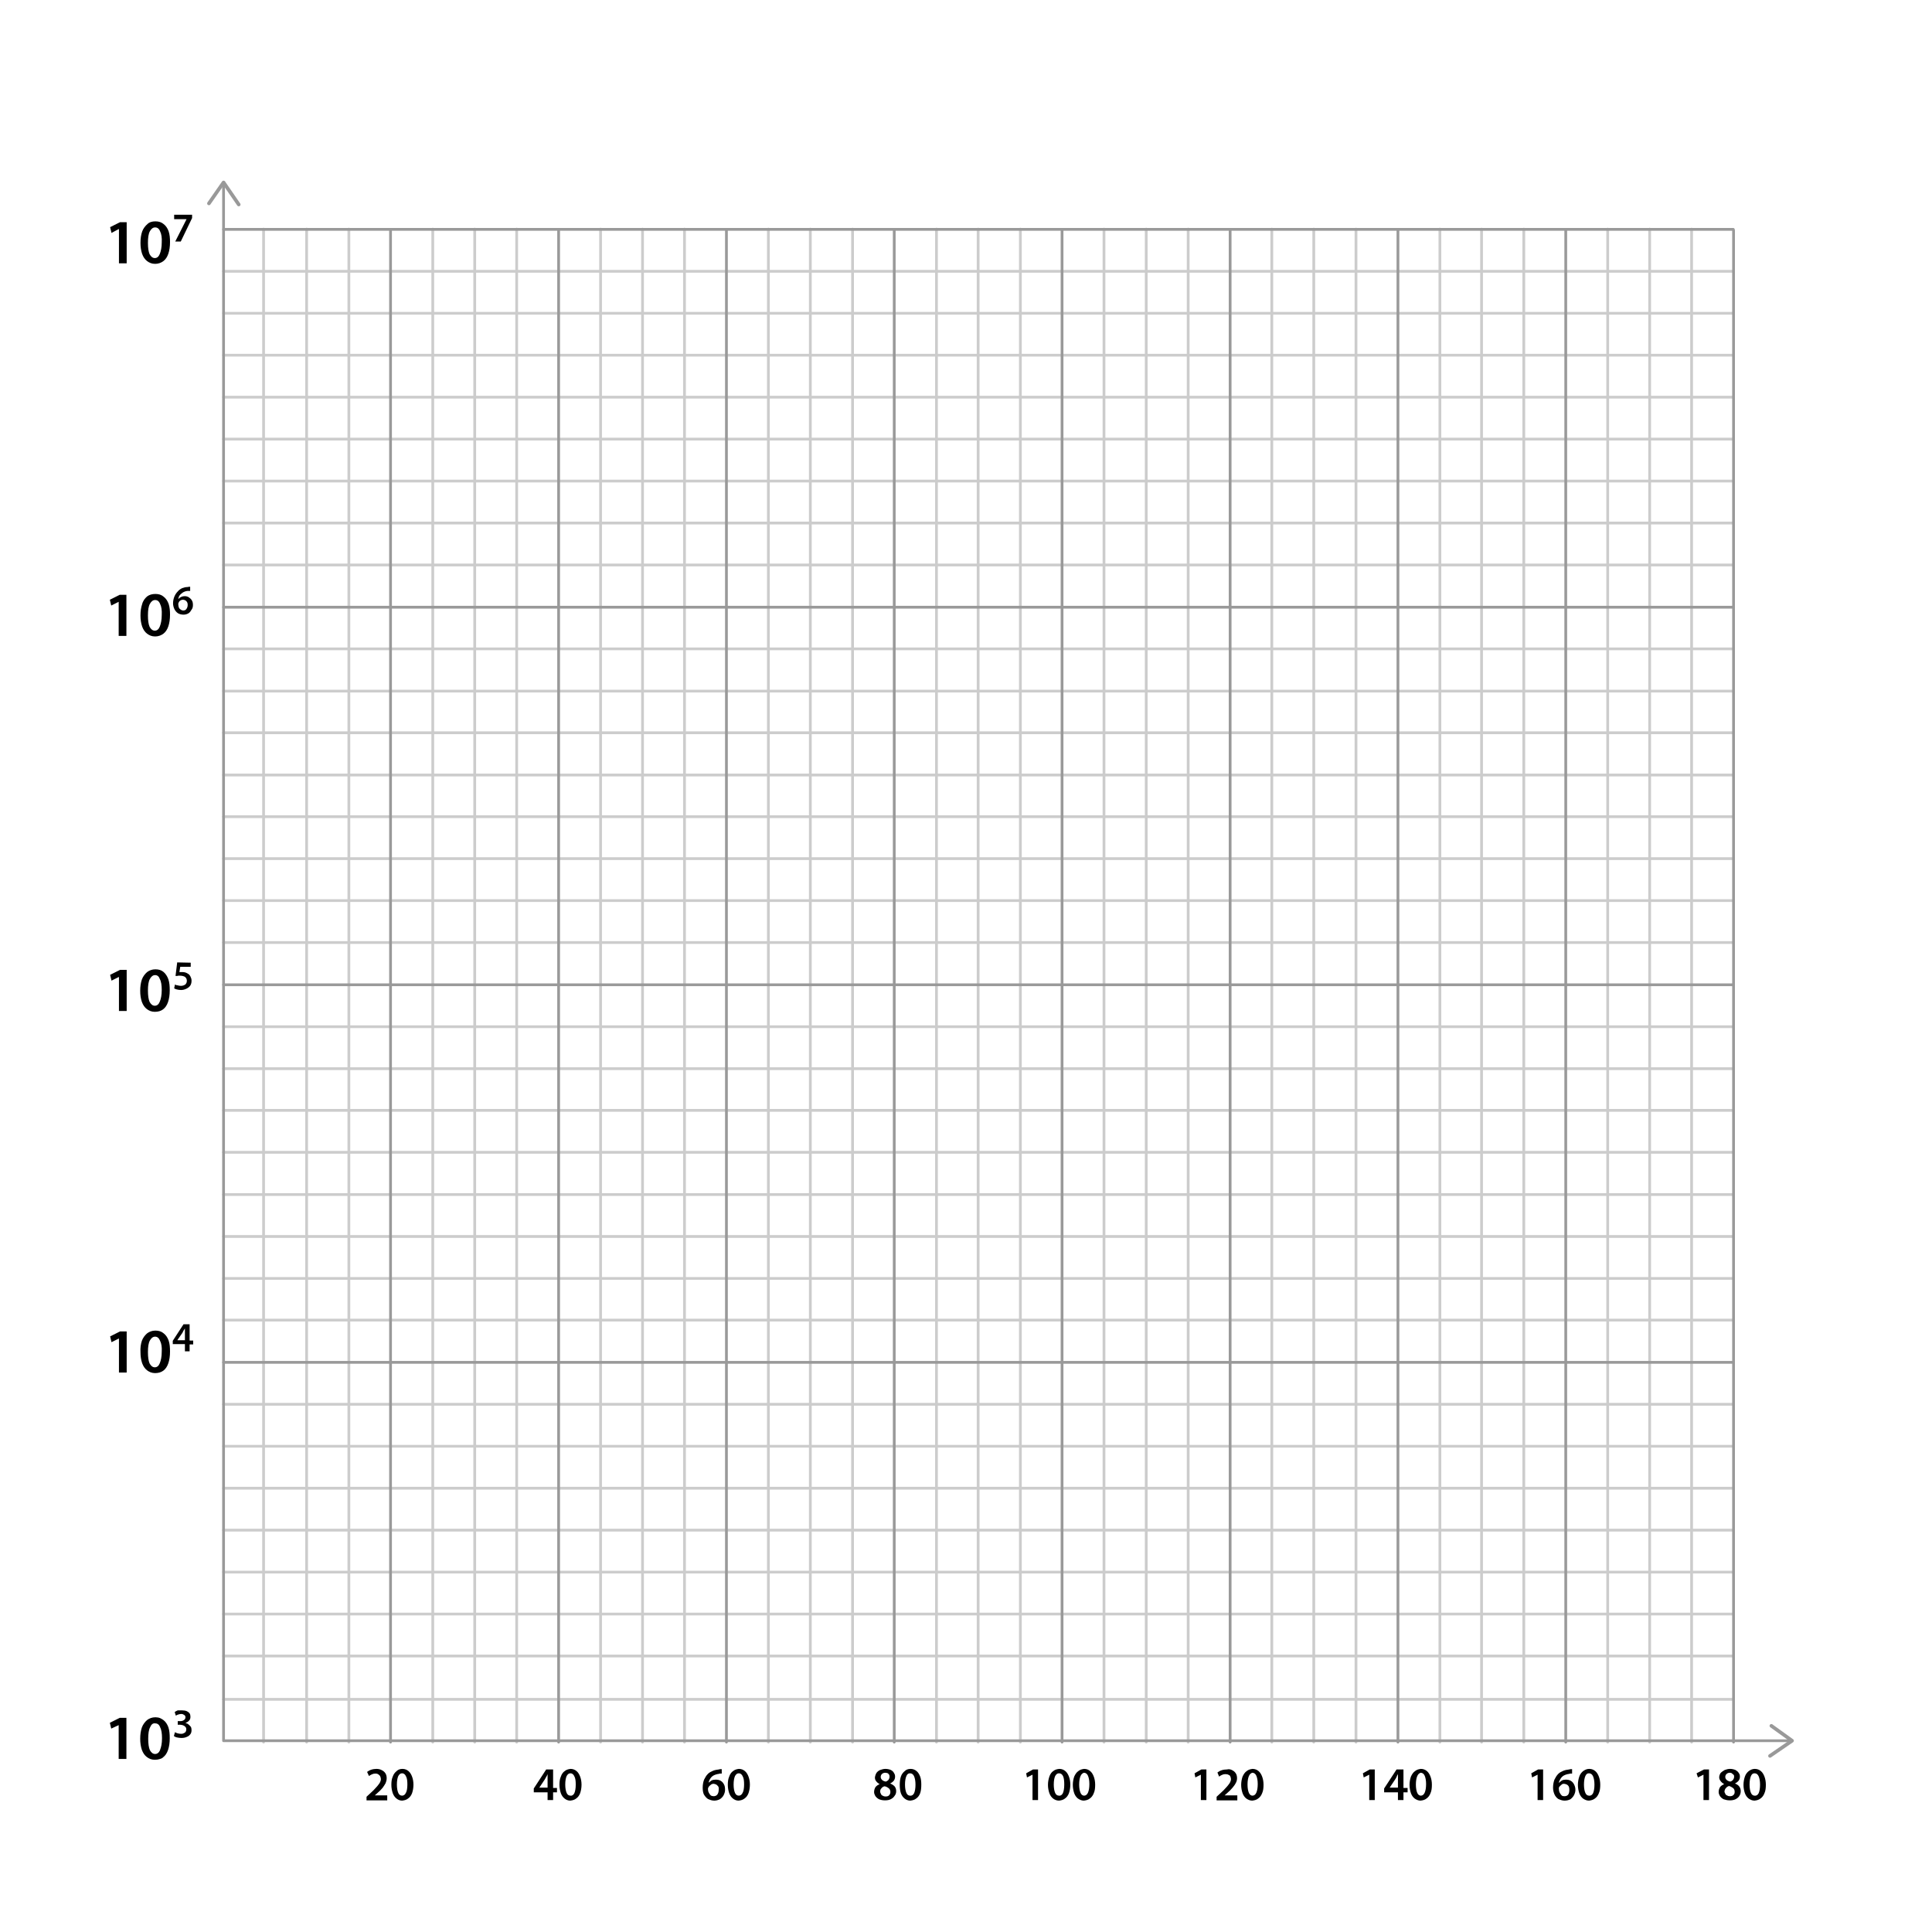 <?xml version="1.0" encoding="utf-8"?>
<!-- Generator: Adobe Illustrator 16.0.0, SVG Export Plug-In . SVG Version: 6.00 Build 0)  -->
<!DOCTYPE svg PUBLIC "-//W3C//DTD SVG 1.1//EN" "http://www.w3.org/Graphics/SVG/1.1/DTD/svg11.dtd">
<svg version="1.1" id="Layer_1" xmlns="http://www.w3.org/2000/svg" xmlns:xlink="http://www.w3.org/1999/xlink" x="0px" y="0px"
	 width="700px" height="700px" viewBox="0 0 700 700" enable-background="new 0 0 700 700" xml:space="preserve">
<g id="Layer_13">
	<g>
		<path fill="none" stroke="#CCCCCC" stroke-linecap="round" stroke-linejoin="round" stroke-miterlimit="3" d="M81,508.8h547
			 M81,524h547 M81,539.2h547 M81,554.4h547 M81,569.6h547 M81,584.8h547 M81,600h547 M81,615.7h547 M81,478.3h547 M81,387.2h547
			 M81,235.1h547 M81,250.4h547 M81,265.5h547 M81,280.8h547 M81,295.9h547 M81,311.1h547 M81,326.3h547 M81,341.5h547 M81,204.7
			h547 M81,189.5h547 M81,174.3h547 M81,159.1h547 M81,143.9h547 M81,128.7h547 M81,113.5h547 M81,98.3h547 M81,463.2h547 M81,448
			h547 M81,432.8h547 M81,417.5h547 M81,402.3h547 M81,372h547"/>
	</g>
</g>
<g id="Layer_12">
	<g>
		<path fill="none" stroke="#CCCCCC" stroke-linecap="round" stroke-linejoin="round" stroke-miterlimit="3" d="M111.1,83v548.2
			 M95.5,83v548.2 M126.4,83v548.2 M172,83v548.2 M156.8,83v548.2 M187.2,83v548.2 M232.8,83v548.2 M217.6,83v548.2 M248,83v548.2
			 M278.4,83v548.2 M354.4,83v548.2 M339.3,83v548.2 M308.9,83v548.2 M293.6,83v548.2 M369.7,83v548.2 M400,83v548.2 M415.3,83
			v548.2 M430.5,83v548.2 M491.3,83v548.2 M476,83v548.2 M460.8,83v548.2 M521.7,83v548.2 M536.8,83v548.2 M552.1,83v548.2
			 M612.9,83v548.2 M597.7,83v548.2 M582.5,83v548.2"/>
	</g>
</g>
<g id="Layer_11">
	<g>
		<polyline fill="none" stroke="#999999" stroke-linecap="round" stroke-linejoin="round" stroke-miterlimit="3" points="81,67 
			81,630.7 647.8,630.7 		"/>
	</g>
</g>
<g id="Layer_10">
	<g>
		
			<polyline fill="none" stroke="#999999" stroke-width="1.3" stroke-linecap="round" stroke-linejoin="round" stroke-miterlimit="3" points="
			75.7,73.7 81,66.1 86.5,74.1 		"/>
	</g>
	<g>
		
			<polyline fill="none" stroke="#999999" stroke-width="1.3" stroke-linecap="round" stroke-linejoin="round" stroke-miterlimit="3" points="
			641.8,625.3 649.3,630.7 641.3,636.2 		"/>
	</g>
</g>
<g id="Layer_9">
	<g>
		<path fill="none" stroke="#999999" stroke-linecap="round" stroke-linejoin="round" stroke-miterlimit="3" d="M263.2,83.5v547.7
			 M202.4,83.5v547.7 M141.5,83.5v547.7 M384.8,83.5v547.7 M324,83.5v547.7 M506.5,83.5v547.7 M445.7,83.5v547.7 M567.3,83.5v547.7
			 M628.1,83.5v547.7"/>
	</g>
</g>
<g id="Layer_8">
	<g>
		<path fill="none" stroke="#999999" stroke-linecap="round" stroke-linejoin="round" stroke-miterlimit="3" d="M81,493.6h547
			 M81,220h547 M81,356.8h547 M81,83.1h547"/>
	</g>
</g>
<g id="Layer_7">
	<g>
		<path d="M513.5,643.5c-0.3,0.7-0.5,1.7-0.5,3.1c0,1.3,0.2,2.3,0.5,3c0.3,0.7,0.8,1,1.3,1c0.6,0,1.1-0.4,1.4-1.1s0.5-1.7,0.5-3.1
			c0-1.3-0.2-2.3-0.5-3c-0.3-0.7-0.8-1.1-1.5-1.1C514.2,642.5,513.8,642.8,513.5,643.5z M512.7,641.7c0.6-0.5,1.3-0.7,2.1-0.8
			c0.9,0,1.6,0.3,2.2,0.8s1,1.2,1.3,2s0.5,1.8,0.5,2.9c0,1.2-0.1,2.2-0.5,3.1c-0.3,0.8-0.8,1.5-1.4,1.9c-0.6,0.5-1.3,0.7-2.2,0.8
			c-0.8,0-1.5-0.3-2.2-0.8c-0.6-0.5-1-1.1-1.3-1.9c-0.3-0.9-0.5-1.9-0.5-3c0-1.1,0.2-2.1,0.5-3C511.6,642.8,512.1,642.1,512.7,641.7
			z M506.5,642.8L506.5,642.8c-0.2,0.3-0.4,0.7-0.5,1s-0.3,0.6-0.5,0.9l-2,3h3v-3c0-0.3,0-0.6,0-1
			C506.5,643.5,506.5,643.2,506.5,642.8z M506,641.1h2.5v6.7h1.5v1.6h-1.5v2.8h-2v-2.8h-5V648L506,641.1z M496.3,641.1h1.8v11.1h-2
			V643l-2,1l-0.3-1.5L496.3,641.1z M557.3,641.1h1.8v11.1h-2V643l-2,1l-0.3-1.5L557.3,641.1z M628.5,649.2c0-0.6-0.2-1-0.5-1.3
			c-0.4-0.3-0.9-0.6-1.5-0.8c-0.5,0.1-0.9,0.4-1.2,0.8c-0.3,0.3-0.4,0.7-0.5,1.1c0,0.3,0.1,0.6,0.3,0.9c0.1,0.3,0.3,0.5,0.6,0.6
			c0.3,0.2,0.6,0.3,1,0.3c0.6,0,1-0.1,1.3-0.4C628.4,650.1,628.5,649.7,628.5,649.2z M637.2,649.7c0.3-0.7,0.5-1.7,0.5-3.1
			c0-1.3-0.2-2.3-0.5-3c-0.3-0.7-0.8-1.1-1.5-1.1c-0.6,0-1,0.3-1.3,1c-0.3,0.7-0.5,1.7-0.5,3.1c0,1.3,0.2,2.3,0.5,3
			c0.3,0.7,0.8,1,1.3,1C636.4,650.7,636.9,650.3,637.2,649.7z M568.6,648.5c0-0.6-0.1-1.2-0.4-1.5c-0.3-0.4-0.8-0.6-1.5-0.7
			c-0.4,0-0.8,0.1-1,0.4c-0.3,0.2-0.6,0.5-0.8,0.8c0,0.1-0.1,0.2-0.1,0.3c0,0.1,0,0.2,0,0.3c0,0.5,0.1,1,0.3,1.4
			c0.2,0.4,0.4,0.7,0.7,1s0.7,0.3,1.1,0.3c0.5,0,1-0.2,1.3-0.6C568.5,649.7,568.6,649.2,568.6,648.5z M577.2,649.7
			c0.3-0.7,0.5-1.7,0.5-3.1c0-1.3-0.2-2.3-0.5-3c-0.3-0.7-0.8-1.1-1.5-1.1c-0.6,0-1,0.3-1.3,1c-0.3,0.7-0.5,1.7-0.5,3.1
			c0,1.3,0.2,2.3,0.5,3c0.3,0.7,0.8,1,1.3,1C576.4,650.7,576.9,650.3,577.2,649.7z M569.2,641c0.2,0,0.3,0,0.4,0v1.6
			c-0.1,0-0.3,0-0.5,0c-0.2,0-0.3,0-0.5,0.1c-0.8,0.1-1.4,0.3-2,0.6c-0.5,0.3-0.9,0.7-1.2,1.2c-0.3,0.5-0.5,0.9-0.6,1.4h0.1
			c0.3-0.3,0.6-0.5,1-0.8c0.4-0.2,0.9-0.3,1.4-0.3c0.7,0,1.3,0.1,1.8,0.4s0.9,0.7,1.2,1.3s0.5,1.2,0.5,2c0,0.7-0.2,1.3-0.5,1.9
			c-0.3,0.6-0.8,1.1-1.3,1.5c-0.6,0.3-1.3,0.5-2.1,0.5c-0.9,0-1.6-0.3-2.3-0.6c-0.6-0.4-1.1-1-1.4-1.7c-0.3-0.7-0.5-1.5-0.5-2.4
			c0-1.1,0.2-2.1,0.5-2.9c0.4-0.8,0.8-1.5,1.4-2.1c0.5-0.5,1.1-0.8,1.8-1.1c0.7-0.3,1.4-0.4,2.2-0.5C568.8,641,569,641,569.2,641z
			 M575.8,640.9c0.9,0,1.6,0.3,2.2,0.8s1,1.2,1.3,2s0.5,1.8,0.5,2.9c0,1.2-0.1,2.2-0.5,3.1c-0.3,0.8-0.8,1.5-1.4,1.9
			c-0.6,0.5-1.3,0.7-2.2,0.8c-0.8,0-1.5-0.3-2.2-0.8c-0.6-0.5-1-1.1-1.3-1.9c-0.3-0.9-0.5-1.9-0.5-3c0-1.1,0.2-2.1,0.5-3
			c0.3-0.9,0.8-1.5,1.4-2C574.3,641.2,575,640.9,575.8,640.9z M635.8,640.9c0.9,0,1.6,0.3,2.2,0.8s1,1.2,1.3,2s0.5,1.8,0.5,2.9
			c0,1.2-0.1,2.2-0.5,3.1c-0.3,0.8-0.8,1.5-1.4,1.9c-0.6,0.5-1.3,0.7-2.2,0.8c-0.8,0-1.5-0.3-2.2-0.8c-0.6-0.5-1-1.1-1.3-1.9
			c-0.3-0.9-0.5-1.9-0.5-3c0-1.1,0.2-2.1,0.5-3c0.3-0.9,0.8-1.5,1.4-2C634.3,641.2,635,640.9,635.8,640.9z M627.6,642.6
			c-0.2-0.2-0.5-0.3-0.9-0.3c-0.5,0-0.9,0.2-1.2,0.5s-0.4,0.7-0.4,1c0,0.5,0.2,0.8,0.5,1.1c0.3,0.3,0.8,0.5,1.3,0.6
			c0.4-0.1,0.7-0.3,1-0.6c0.2-0.3,0.4-0.7,0.4-1.1c0-0.2,0-0.5-0.1-0.7C628,643,627.8,642.8,627.6,642.6z M624.9,641.3
			c0.6-0.2,1.2-0.4,1.9-0.4c0.8,0,1.5,0.2,2,0.4c0.5,0.3,0.9,0.6,1.2,1.1c0.3,0.4,0.4,0.8,0.4,1.3s-0.1,0.9-0.4,1.4
			c-0.3,0.4-0.8,0.8-1.4,1.1l0,0c0.6,0.2,1.2,0.6,1.5,1c0.4,0.5,0.6,1,0.6,1.8c0,0.7-0.2,1.2-0.5,1.7s-0.8,0.9-1.4,1.2
			c-0.6,0.3-1.3,0.4-2.1,0.4c-0.9,0-1.6-0.2-2.2-0.4c-0.6-0.3-1-0.7-1.3-1.1c-0.3-0.5-0.5-1-0.5-1.5c0-0.7,0.2-1.3,0.5-1.8
			c0.4-0.5,0.9-0.8,1.5-1.1l0,0c-0.6-0.3-1-0.7-1.3-1.1c-0.3-0.4-0.5-0.8-0.5-1.3c0-0.6,0.2-1.1,0.5-1.6
			C623.9,641.9,624.4,641.6,624.9,641.3z M614.7,642.5l2.7-1.4h1.8v11.1h-2V643l-2,1L614.7,642.5z M385.1,649.7
			c0.3-0.7,0.5-1.7,0.5-3.1c0-1.3-0.1-2.3-0.4-3c-0.3-0.7-0.8-1.1-1.5-1.1c-0.6,0-1,0.3-1.4,1c-0.3,0.7-0.5,1.7-0.5,3.1
			c0,1.3,0.2,2.3,0.5,3c0.3,0.7,0.8,1,1.4,1C384.3,650.7,384.8,650.3,385.1,649.7z M391.5,643.5c-0.3,0.7-0.5,1.7-0.5,3.1
			c0,1.3,0.2,2.3,0.5,3c0.3,0.7,0.8,1,1.3,1c0.6,0,1.1-0.4,1.4-1.1s0.5-1.7,0.5-3.1c0-1.3-0.2-2.3-0.5-3c-0.3-0.7-0.8-1.1-1.5-1.1
			C392.2,642.5,391.8,642.8,391.5,643.5z M331.2,649.7c0.3-0.7,0.5-1.7,0.5-3.1c0-1.3-0.2-2.3-0.5-3c-0.3-0.7-0.8-1.1-1.5-1.1
			c-0.6,0-1,0.3-1.3,1c-0.3,0.7-0.5,1.7-0.5,3.1c0,1.3,0.2,2.3,0.5,3c0.3,0.7,0.8,1,1.3,1C330.4,650.7,330.9,650.3,331.2,649.7z
			 M329.9,640.9c0.9,0,1.6,0.3,2.2,0.8s1,1.2,1.3,2c0.3,0.8,0.4,1.8,0.4,2.9c0,1.2-0.1,2.2-0.4,3.1c-0.3,0.8-0.8,1.5-1.4,1.9
			c-0.6,0.5-1.3,0.7-2.2,0.8c-0.8,0-1.5-0.3-2.1-0.8c-0.6-0.5-1-1.1-1.3-1.9c-0.3-0.9-0.4-1.9-0.4-3c0-1.1,0.1-2.1,0.4-3
			c0.3-0.9,0.8-1.5,1.4-2C328.3,641.2,329,640.9,329.9,640.9z M390.7,641.7c0.6-0.5,1.3-0.7,2.1-0.8c0.9,0,1.6,0.3,2.2,0.8
			s1,1.2,1.3,2s0.5,1.8,0.5,2.9c0,1.2-0.1,2.2-0.5,3.1c-0.3,0.8-0.8,1.5-1.4,1.9c-0.6,0.5-1.3,0.7-2.2,0.8c-0.8,0-1.5-0.3-2.2-0.8
			c-0.6-0.5-1-1.1-1.3-1.9c-0.3-0.9-0.5-1.9-0.5-3c0-1.1,0.2-2.1,0.5-3C389.6,642.8,390.1,642.1,390.7,641.7z M381.6,641.7
			c0.6-0.5,1.3-0.7,2.2-0.8c0.9,0,1.6,0.3,2.2,0.8s1,1.2,1.3,2s0.5,1.8,0.5,2.9c0,1.2-0.2,2.2-0.5,3.1c-0.3,0.8-0.8,1.5-1.4,1.9
			c-0.6,0.5-1.3,0.7-2.2,0.8c-0.8,0-1.6-0.3-2.2-0.8s-1-1.1-1.3-1.9c-0.3-0.9-0.5-1.9-0.5-3c0-1.1,0.2-2.1,0.5-3
			C380.5,642.8,381,642.1,381.6,641.7z M374.3,641.1h1.8v11.1h-2V643l-2,1l-0.3-1.5L374.3,641.1z M452.5,643.5
			c-0.3,0.7-0.5,1.7-0.5,3.1c0,1.3,0.2,2.3,0.5,3c0.3,0.7,0.8,1,1.3,1c0.6,0,1.1-0.4,1.4-1.1s0.5-1.7,0.5-3.1c0-1.3-0.2-2.3-0.5-3
			c-0.3-0.7-0.8-1.1-1.5-1.1C453.2,642.5,452.8,642.8,452.5,643.5z M435.3,641.1h1.8v11.1h-2V643l-2,1l-0.3-1.5L435.3,641.1z
			 M451.7,641.7c0.6-0.5,1.3-0.7,2.1-0.8c0.9,0,1.6,0.3,2.2,0.8s1,1.2,1.3,2s0.5,1.8,0.5,2.9c0,1.2-0.1,2.2-0.5,3.1
			c-0.3,0.8-0.8,1.5-1.4,1.9c-0.6,0.5-1.3,0.7-2.2,0.8c-0.8,0-1.5-0.3-2.2-0.8c-0.6-0.5-1-1.1-1.3-1.9c-0.3-0.9-0.5-1.9-0.5-3
			c0-1.1,0.2-2.1,0.5-3C450.6,642.8,451.1,642.1,451.7,641.7z M446.5,641.4c0.6,0.3,1,0.7,1.3,1.2s0.4,1.1,0.4,1.7
			c0,0.7-0.2,1.3-0.5,1.8c-0.3,0.6-0.7,1.1-1.2,1.7c-0.5,0.6-1.1,1.2-1.8,1.8l-1,0.9h4.6v1.8h-7.5V651l1.3-1.2
			c0.9-0.8,1.6-1.5,2.1-2.1c0.6-0.6,1-1.2,1.3-1.6c0.3-0.5,0.5-1,0.5-1.5c0-0.3-0.1-0.6-0.2-0.9c-0.1-0.3-0.3-0.5-0.6-0.6
			c-0.3-0.2-0.7-0.3-1.2-0.3s-0.9,0.1-1.3,0.3c-0.4,0.2-0.8,0.4-1,0.6l-0.6-1.5c0.4-0.3,0.9-0.6,1.5-0.8c0.6-0.2,1.3-0.3,2-0.3
			C445.3,640.9,446,641.1,446.5,641.4z M208.1,649.7c0.3-0.7,0.5-1.7,0.5-3.1c0-1.3-0.1-2.3-0.5-3c-0.3-0.7-0.8-1.1-1.4-1.1
			c-0.6,0-1,0.3-1.4,1c-0.3,0.7-0.5,1.7-0.5,3.1c0,1.3,0.2,2.3,0.5,3c0.3,0.7,0.8,1,1.4,1C207.3,650.7,207.8,650.3,208.1,649.7z
			 M198.5,642.8L198.5,642.8c-0.2,0.3-0.4,0.7-0.6,1c-0.2,0.3-0.3,0.6-0.5,0.9l-2,3h3v-3c0-0.3,0-0.6,0-1
			C198.4,643.5,198.4,643.2,198.5,642.8z M197.9,641.1h2.5v6.7h1.4v1.6h-1.4v2.8h-2v-2.8h-5V648L197.9,641.1z M204.6,641.7
			c0.6-0.5,1.3-0.7,2.1-0.8c0.9,0,1.6,0.3,2.2,0.8s1,1.2,1.3,2c0.3,0.8,0.5,1.8,0.5,2.9c0,1.2-0.2,2.2-0.5,3.1
			c-0.3,0.8-0.8,1.5-1.4,1.9c-0.6,0.5-1.3,0.7-2.2,0.8c-0.8,0-1.5-0.3-2.1-0.8s-1-1.1-1.3-1.9c-0.3-0.9-0.5-1.9-0.5-3
			c0-1.1,0.1-2.1,0.5-3C203.5,642.8,204,642.1,204.6,641.7z M320.5,647.2c-0.5,0.1-0.9,0.4-1.2,0.8c-0.3,0.3-0.4,0.7-0.4,1.1
			c0,0.3,0.1,0.6,0.3,0.9c0.1,0.3,0.3,0.5,0.6,0.6c0.3,0.2,0.6,0.3,1,0.3c0.6,0,1-0.1,1.3-0.4c0.3-0.3,0.5-0.7,0.5-1.2
			c0-0.6-0.2-1-0.5-1.3C321.6,647.6,321.1,647.3,320.5,647.2z M260,647c-0.3-0.4-0.8-0.6-1.4-0.7c-0.4,0-0.8,0.1-1.1,0.4
			c-0.3,0.2-0.6,0.5-0.8,0.8c0,0.1-0.1,0.2-0.1,0.3c0,0.1-0.1,0.2-0.1,0.3c0,0.5,0.1,1,0.3,1.4c0.2,0.4,0.4,0.7,0.7,1
			c0.3,0.2,0.7,0.3,1.1,0.3c0.5,0,1-0.2,1.3-0.6c0.3-0.4,0.5-1,0.5-1.7C260.5,647.9,260.4,647.3,260,647z M269.6,646.6
			c0-1.3-0.1-2.3-0.5-3c-0.3-0.7-0.8-1.1-1.4-1.1c-0.6,0-1,0.3-1.4,1c-0.3,0.7-0.5,1.7-0.5,3.1c0,1.3,0.2,2.3,0.5,3
			c0.3,0.7,0.8,1,1.4,1c0.6,0,1.1-0.4,1.4-1.1C269.4,649,269.6,647.9,269.6,646.6z M265.6,641.7c0.6-0.5,1.3-0.7,2.1-0.8
			c0.9,0,1.6,0.3,2.2,0.8s1,1.2,1.3,2c0.3,0.8,0.5,1.8,0.5,2.9c0,1.2-0.2,2.2-0.5,3.1c-0.3,0.8-0.8,1.5-1.4,1.9
			c-0.6,0.5-1.3,0.7-2.2,0.8c-0.8,0-1.5-0.3-2.1-0.8s-1-1.1-1.3-1.9c-0.3-0.9-0.5-1.9-0.5-3c0-1.1,0.1-2.1,0.5-3
			C264.5,642.8,265,642.1,265.6,641.7z M261,641c0.2,0,0.3,0,0.5,0v1.6c-0.1,0-0.3,0-0.5,0s-0.4,0-0.5,0.1c-0.8,0.1-1.4,0.3-2,0.6
			c-0.5,0.3-0.9,0.7-1.2,1.2c-0.3,0.5-0.5,0.9-0.5,1.4l0,0c0.3-0.3,0.6-0.5,1-0.8c0.4-0.2,0.9-0.3,1.5-0.3c0.7,0,1.3,0.1,1.8,0.4
			s0.9,0.7,1.2,1.3c0.3,0.5,0.4,1.2,0.4,2c0,0.7-0.2,1.3-0.5,1.9c-0.3,0.6-0.8,1.1-1.4,1.5c-0.6,0.3-1.3,0.5-2,0.5
			c-0.9,0-1.6-0.3-2.3-0.6c-0.6-0.4-1.1-1-1.5-1.7c-0.3-0.7-0.4-1.5-0.4-2.4c0-1.1,0.2-2.1,0.5-2.9c0.4-0.8,0.8-1.5,1.4-2.1
			c0.5-0.5,1.1-0.8,1.8-1.1c0.7-0.3,1.4-0.4,2.2-0.5C260.7,641,260.9,641,261,641z M317.6,642.3c0.3-0.4,0.8-0.8,1.3-1
			c0.6-0.2,1.2-0.4,1.9-0.4c0.8,0,1.5,0.2,2,0.4c0.5,0.3,0.9,0.6,1.1,1.1c0.3,0.4,0.4,0.8,0.4,1.3s-0.1,0.9-0.4,1.4
			c-0.3,0.4-0.8,0.8-1.4,1.1l0,0c0.6,0.2,1.2,0.6,1.6,1c0.4,0.5,0.6,1,0.6,1.8c0,0.7-0.2,1.2-0.6,1.7c-0.3,0.5-0.8,0.9-1.4,1.2
			c-0.6,0.3-1.3,0.4-2.1,0.4c-0.9,0-1.6-0.2-2.1-0.4c-0.6-0.3-1-0.7-1.3-1.1c-0.3-0.5-0.5-1-0.5-1.5c0-0.7,0.2-1.3,0.5-1.8
			c0.4-0.5,0.9-0.8,1.5-1.1l0,0c-0.6-0.3-1-0.7-1.3-1.1c-0.3-0.4-0.4-0.8-0.4-1.3C317.1,643.3,317.3,642.8,317.6,642.3z
			 M320.7,642.3c-0.5,0-0.9,0.2-1.2,0.5s-0.4,0.7-0.4,1c0,0.5,0.2,0.8,0.5,1.1c0.3,0.3,0.8,0.5,1.3,0.6c0.4-0.1,0.7-0.3,1-0.6
			c0.2-0.3,0.4-0.7,0.4-1.1c0-0.2,0-0.5-0.1-0.7c-0.1-0.2-0.3-0.4-0.5-0.6C321.4,642.4,321.1,642.3,320.7,642.3z M147.6,646.6
			c0-1.3-0.1-2.3-0.5-3c-0.3-0.7-0.8-1.1-1.4-1.1c-0.6,0-1,0.3-1.4,1c-0.3,0.7-0.5,1.7-0.5,3.1c0,1.3,0.2,2.3,0.5,3
			c0.3,0.7,0.8,1,1.4,1c0.6,0,1.1-0.4,1.4-1.1C147.4,649,147.6,647.9,147.6,646.6z M137.1,642.9c-0.3-0.2-0.6-0.3-1.1-0.3
			s-0.9,0.1-1.3,0.3c-0.4,0.2-0.8,0.4-1,0.6L133,642c0.4-0.3,0.9-0.6,1.5-0.8s1.3-0.3,1.9-0.3c0.8,0,1.5,0.2,2,0.5
			c0.6,0.3,1,0.7,1.3,1.2c0.3,0.5,0.4,1.1,0.4,1.7c0,0.7-0.2,1.3-0.4,1.8c-0.3,0.6-0.7,1.1-1.1,1.7c-0.5,0.6-1.1,1.2-1.8,1.8l-1,0.9
			h4.5v1.8h-7.5V651l1.3-1.2c0.9-0.8,1.6-1.5,2.1-2.1c0.6-0.6,1-1.2,1.3-1.6c0.3-0.5,0.5-1,0.5-1.5c0-0.3-0.1-0.6-0.2-0.9
			C137.7,643.4,137.4,643.1,137.1,642.9z M145.8,640.9c0.9,0,1.6,0.3,2.2,0.8s1,1.2,1.3,2c0.3,0.8,0.5,1.8,0.5,2.9
			c0,1.2-0.2,2.2-0.5,3.1c-0.3,0.8-0.8,1.5-1.4,1.9c-0.6,0.5-1.3,0.7-2.2,0.8c-0.8,0-1.5-0.3-2.1-0.8s-1-1.1-1.3-1.9
			c-0.3-0.9-0.5-1.9-0.5-3c0-1.1,0.1-2.1,0.5-3c0.3-0.9,0.8-1.5,1.4-2C144.2,641.2,144.9,640.9,145.8,640.9z"/>
	</g>
	<g>
		<path d="M66,619.7c0.7,0,1.2,0.1,1.7,0.3c0.4,0.2,0.8,0.5,1,0.8c0.2,0.3,0.3,0.7,0.3,1.2s-0.1,1-0.4,1.3c-0.3,0.4-0.8,0.7-1.4,1
			c0.4,0.1,0.8,0.2,1.1,0.5c0.3,0.2,0.5,0.5,0.8,0.8c0.2,0.3,0.3,0.7,0.3,1.2c0,0.6-0.1,1.1-0.4,1.5c-0.3,0.4-0.7,0.8-1.3,1
			c-0.6,0.3-1.3,0.4-2,0.4c-0.6,0-1.1-0.1-1.6-0.2s-0.8-0.3-1.1-0.5l0.4-1.4c0.2,0.1,0.5,0.3,0.9,0.4c0.4,0.1,0.8,0.2,1.3,0.2
			s0.8-0.1,1.1-0.3c0.3-0.1,0.5-0.3,0.6-0.5c0.1-0.2,0.2-0.5,0.2-0.8c0-0.4-0.1-0.7-0.4-1c-0.2-0.2-0.5-0.4-0.8-0.5
			c-0.3-0.1-0.7-0.2-1.1-0.2h-0.8v-1.3h0.8c0.3,0,0.6,0,0.9-0.1c0.3-0.1,0.6-0.3,0.8-0.5c0.2-0.2,0.3-0.5,0.3-0.8s-0.1-0.6-0.4-0.8
			c-0.3-0.2-0.6-0.4-1.1-0.4c-0.4,0-0.8,0.1-1.1,0.2c-0.4,0.1-0.6,0.3-0.9,0.4l-0.4-1.3c0.3-0.2,0.6-0.4,1.1-0.6
			C64.9,619.7,65.4,619.7,66,619.7z M43.1,625L43.1,625l-2.8,1.3l-0.5-2.1l3.6-1.8h2.4v14.9H43V625H43.1z M54.4,625.8
			c-0.5,0.9-0.7,2.3-0.7,4.2c0,1.8,0.2,3.2,0.6,4.1c0.5,0.9,1.1,1.4,1.9,1.4c0.8,0,1.4-0.5,1.8-1.4V634c0.4-1,0.7-2.3,0.7-4.2
			c0-1.7-0.2-3.1-0.7-4v-0.1c-0.4-0.9-1-1.3-1.8-1.3C55.4,624.3,54.8,624.8,54.4,625.8z M58,622.5c0.4,0.2,0.8,0.4,1.2,0.7
			c0.8,0.6,1.4,1.5,1.8,2.6c0.4,1.2,0.5,2.5,0.5,4c0,1.6-0.2,3-0.6,4.2s-1,2.1-1.8,2.7c-0.3,0.3-0.7,0.5-1.1,0.6
			c-0.6,0.2-1.2,0.3-1.9,0.3c-1.2,0-2.1-0.4-2.9-1c-0.8-0.6-1.4-1.5-1.8-2.6c-0.4-1.2-0.6-2.5-0.6-4c0-1.6,0.2-2.9,0.6-4.1
			c0.4-1.1,1.1-2,1.9-2.7c0.8-0.6,1.8-1,3-1C56.9,622.2,57.5,622.3,58,622.5z M67,481.3c-0.2,0.3-0.3,0.6-0.5,0.8
			c-0.1,0.3-0.3,0.5-0.4,0.8l-1.8,2.6v0.1H67V483c0-0.3,0-0.5,0-0.8S67,481.6,67,481.3L67,481.3z M66.5,479.8h2.2v5.9H70v1.4h-1.3
			v2.5H67V487h-4.4v-1.2L66.5,479.8z M51.4,485.8c0.4-1.1,1.1-2,1.9-2.7c0.8-0.6,1.8-1,3-1c1.2,0,2.2,0.3,3,1
			c0.8,0.6,1.4,1.5,1.8,2.6c0.4,1.2,0.5,2.5,0.5,4c0,1.6-0.2,3-0.6,4.2c-0.4,1.2-1,2.1-1.8,2.7c-0.8,0.6-1.8,0.9-3,0.9
			c-1.2,0-2.1-0.4-2.9-1c-0.8-0.6-1.4-1.5-1.8-2.6c-0.4-1.2-0.6-2.5-0.6-4C50.8,488.4,51,487,51.4,485.8z M58,485.8
			c-0.4-1-1-1.5-1.8-1.5c-0.8,0-1.4,0.5-1.9,1.4c-0.5,0.9-0.7,2.3-0.7,4.2c0,1.8,0.2,3.2,0.6,4.1c0.5,0.9,1.1,1.4,1.9,1.4
			c0.8,0,1.4-0.5,1.8-1.5s0.7-2.3,0.7-4.2C58.7,488.1,58.5,486.8,58,485.8z M40.4,486.3l-0.5-2.1l3.6-1.8h2.4v14.9h-2.8V485H43
			L40.4,486.3z M56.2,353.3c-0.8,0-1.4,0.5-1.9,1.4c-0.5,0.9-0.7,2.3-0.7,4.2c0,1.8,0.2,3.2,0.6,4.1c0.5,0.9,1.1,1.4,1.9,1.4
			c0.8,0,1.4-0.5,1.8-1.5s0.7-2.3,0.7-4.2c0-1.7-0.2-3.1-0.7-4C57.6,353.8,57,353.3,56.2,353.3z M61,354.8c0.4,1.2,0.5,2.5,0.5,4
			c0,1.6-0.2,3-0.6,4.2s-1,2.1-1.8,2.7c-0.8,0.6-1.8,0.9-3,0.9c-1.2,0-2.1-0.4-2.9-1c-0.8-0.6-1.4-1.5-1.8-2.6
			c-0.4-1.2-0.6-2.5-0.6-4c0-1.6,0.2-2.9,0.6-4.1c0.4-1.1,1.1-2,1.9-2.7c0.8-0.6,1.8-1,3-1c1.2,0,2.2,0.3,3,1
			C60,352.8,60.6,353.7,61,354.8z M69.1,348.8v1.5h-3.8l-0.3,1.9c0.1,0,0.2,0,0.3,0c0.1,0,0.3,0,0.4,0c0.4,0,0.9,0,1.3,0.1
			c0.4,0.1,0.8,0.3,1.1,0.5c0.4,0.2,0.7,0.6,0.9,1c0.2,0.4,0.4,0.9,0.4,1.5c0,0.6-0.1,1.2-0.4,1.7s-0.8,0.9-1.4,1.2s-1.3,0.5-2,0.5
			c-0.6,0-1.1-0.1-1.5-0.2c-0.5-0.1-0.8-0.3-1-0.4l0.3-1.4c0.2,0.1,0.5,0.3,0.9,0.3c0.4,0.1,0.8,0.2,1.3,0.2c0.4,0,0.7-0.1,1-0.2
			c0.3-0.1,0.6-0.3,0.8-0.6c0.2-0.3,0.3-0.6,0.3-1c0-0.6-0.2-1-0.6-1.4c-0.4-0.3-1.1-0.5-2.1-0.5c-0.3,0-0.5,0-0.8,0.1
			c-0.2,0-0.4,0-0.6,0l0.6-4.9L69.1,348.8L69.1,348.8z M40.4,355.3l-0.5-2.1l3.6-1.8h2.4v14.9h-2.8V354H43L40.4,355.3z M43.1,218
			L43.1,218l-2.8,1.4l-0.5-2.1l3.6-1.8h2.4v14.9H43V218H43.1z M58,218.8c-0.4-1-1-1.4-1.8-1.4c-0.8,0-1.4,0.5-1.9,1.4
			c-0.5,0.9-0.7,2.3-0.7,4.2c0,1.8,0.2,3.2,0.6,4.1c0.5,0.9,1.1,1.4,1.9,1.4c0.8,0,1.4-0.5,1.8-1.5s0.7-2.4,0.7-4.1
			C58.7,221.1,58.5,219.8,58,218.8z M53.3,216.1c0.8-0.6,1.8-0.9,3-0.9c1.2,0,2.2,0.3,3,1c0.8,0.6,1.4,1.5,1.8,2.6
			c0.4,1.2,0.5,2.5,0.5,3.9c0,1.6-0.2,3-0.6,4.2c-0.4,1.2-1,2.1-1.8,2.7c-0.8,0.6-1.8,1-3,1c-1.2,0-2.1-0.4-2.9-1
			c-0.8-0.6-1.4-1.5-1.8-2.6c-0.4-1.2-0.6-2.5-0.6-4c0-1.6,0.2-2.9,0.6-4.1C51.8,217.7,52.5,216.8,53.3,216.1z M64.8,220.1
			c0.1,0.3,0.4,0.6,0.7,0.8c0.3,0.2,0.6,0.3,0.9,0.3c0.5,0,0.9-0.2,1.1-0.5c0.3-0.4,0.5-0.9,0.5-1.5c0-0.6-0.1-1-0.5-1.4
			c-0.3-0.3-0.7-0.5-1.3-0.5c-0.3,0-0.6,0.1-0.9,0.3c-0.3,0.2-0.5,0.5-0.6,0.8c0,0.1-0.1,0.1-0.1,0.3c0,0.1,0,0.2,0,0.3
			C64.6,219.4,64.7,219.8,64.8,220.1z M66,213.1c0.6-0.2,1.2-0.4,1.9-0.4c0.2,0,0.4-0.1,0.6-0.1c0.1,0,0.3,0,0.4,0v1.5
			c-0.1,0-0.3,0-0.5,0c-0.1,0-0.3,0-0.5,0c-0.7,0.1-1.2,0.3-1.7,0.6c-0.4,0.3-0.8,0.6-1.1,1c-0.3,0.4-0.4,0.8-0.5,1.3h0.1
			c0.2-0.3,0.5-0.5,0.9-0.7c0.4-0.2,0.8-0.3,1.3-0.3s1,0.1,1.5,0.4c0.4,0.3,0.8,0.6,1.1,1.1s0.4,1,0.4,1.7c0,0.6-0.1,1.2-0.5,1.7
			c-0.3,0.5-0.6,1-1.1,1.3c-0.5,0.3-1.1,0.5-1.8,0.5c-0.8,0-1.5-0.2-2-0.5c-0.6-0.4-1-0.9-1.3-1.5c-0.3-0.6-0.5-1.4-0.5-2.1
			c0-0.9,0.2-1.8,0.5-2.5c0.3-0.7,0.7-1.3,1.2-1.8C64.9,213.7,65.4,213.4,66,213.1z M63.1,79.4v-1.6h6.5V79l-4.1,8.5h-2l4.1-8.1
			H63.1z M56.3,80.2c1.2,0,2.2,0.3,3,1c0.8,0.6,1.4,1.5,1.8,2.6c0.4,1.2,0.5,2.5,0.5,3.9c0,1.6-0.2,3-0.6,4.2
			c-0.4,1.2-1,2.1-1.8,2.7c-0.8,0.6-1.8,1-3,1c-1.2,0-2.1-0.4-2.9-1c-0.8-0.6-1.4-1.5-1.8-2.6c-0.4-1.2-0.6-2.5-0.6-4
			c0-1.6,0.2-2.9,0.6-4.1c0.4-1.1,1.1-2,1.9-2.7C54.1,80.5,55.1,80.2,56.3,80.2z M58,83.8c-0.4-1-1-1.4-1.8-1.4
			c-0.8,0-1.4,0.5-1.9,1.4c-0.5,0.9-0.7,2.3-0.7,4.2c0,1.8,0.2,3.2,0.6,4.1c0.5,0.9,1.1,1.4,1.9,1.4c0.8,0,1.4-0.5,1.8-1.5
			s0.7-2.4,0.7-4.1C58.7,86.1,58.5,84.8,58,83.8z M40.4,84.4l-0.5-2.1l3.6-1.8h2.4v14.9h-2.8V83H43L40.4,84.4z"/>
	</g>
</g>
</svg>
